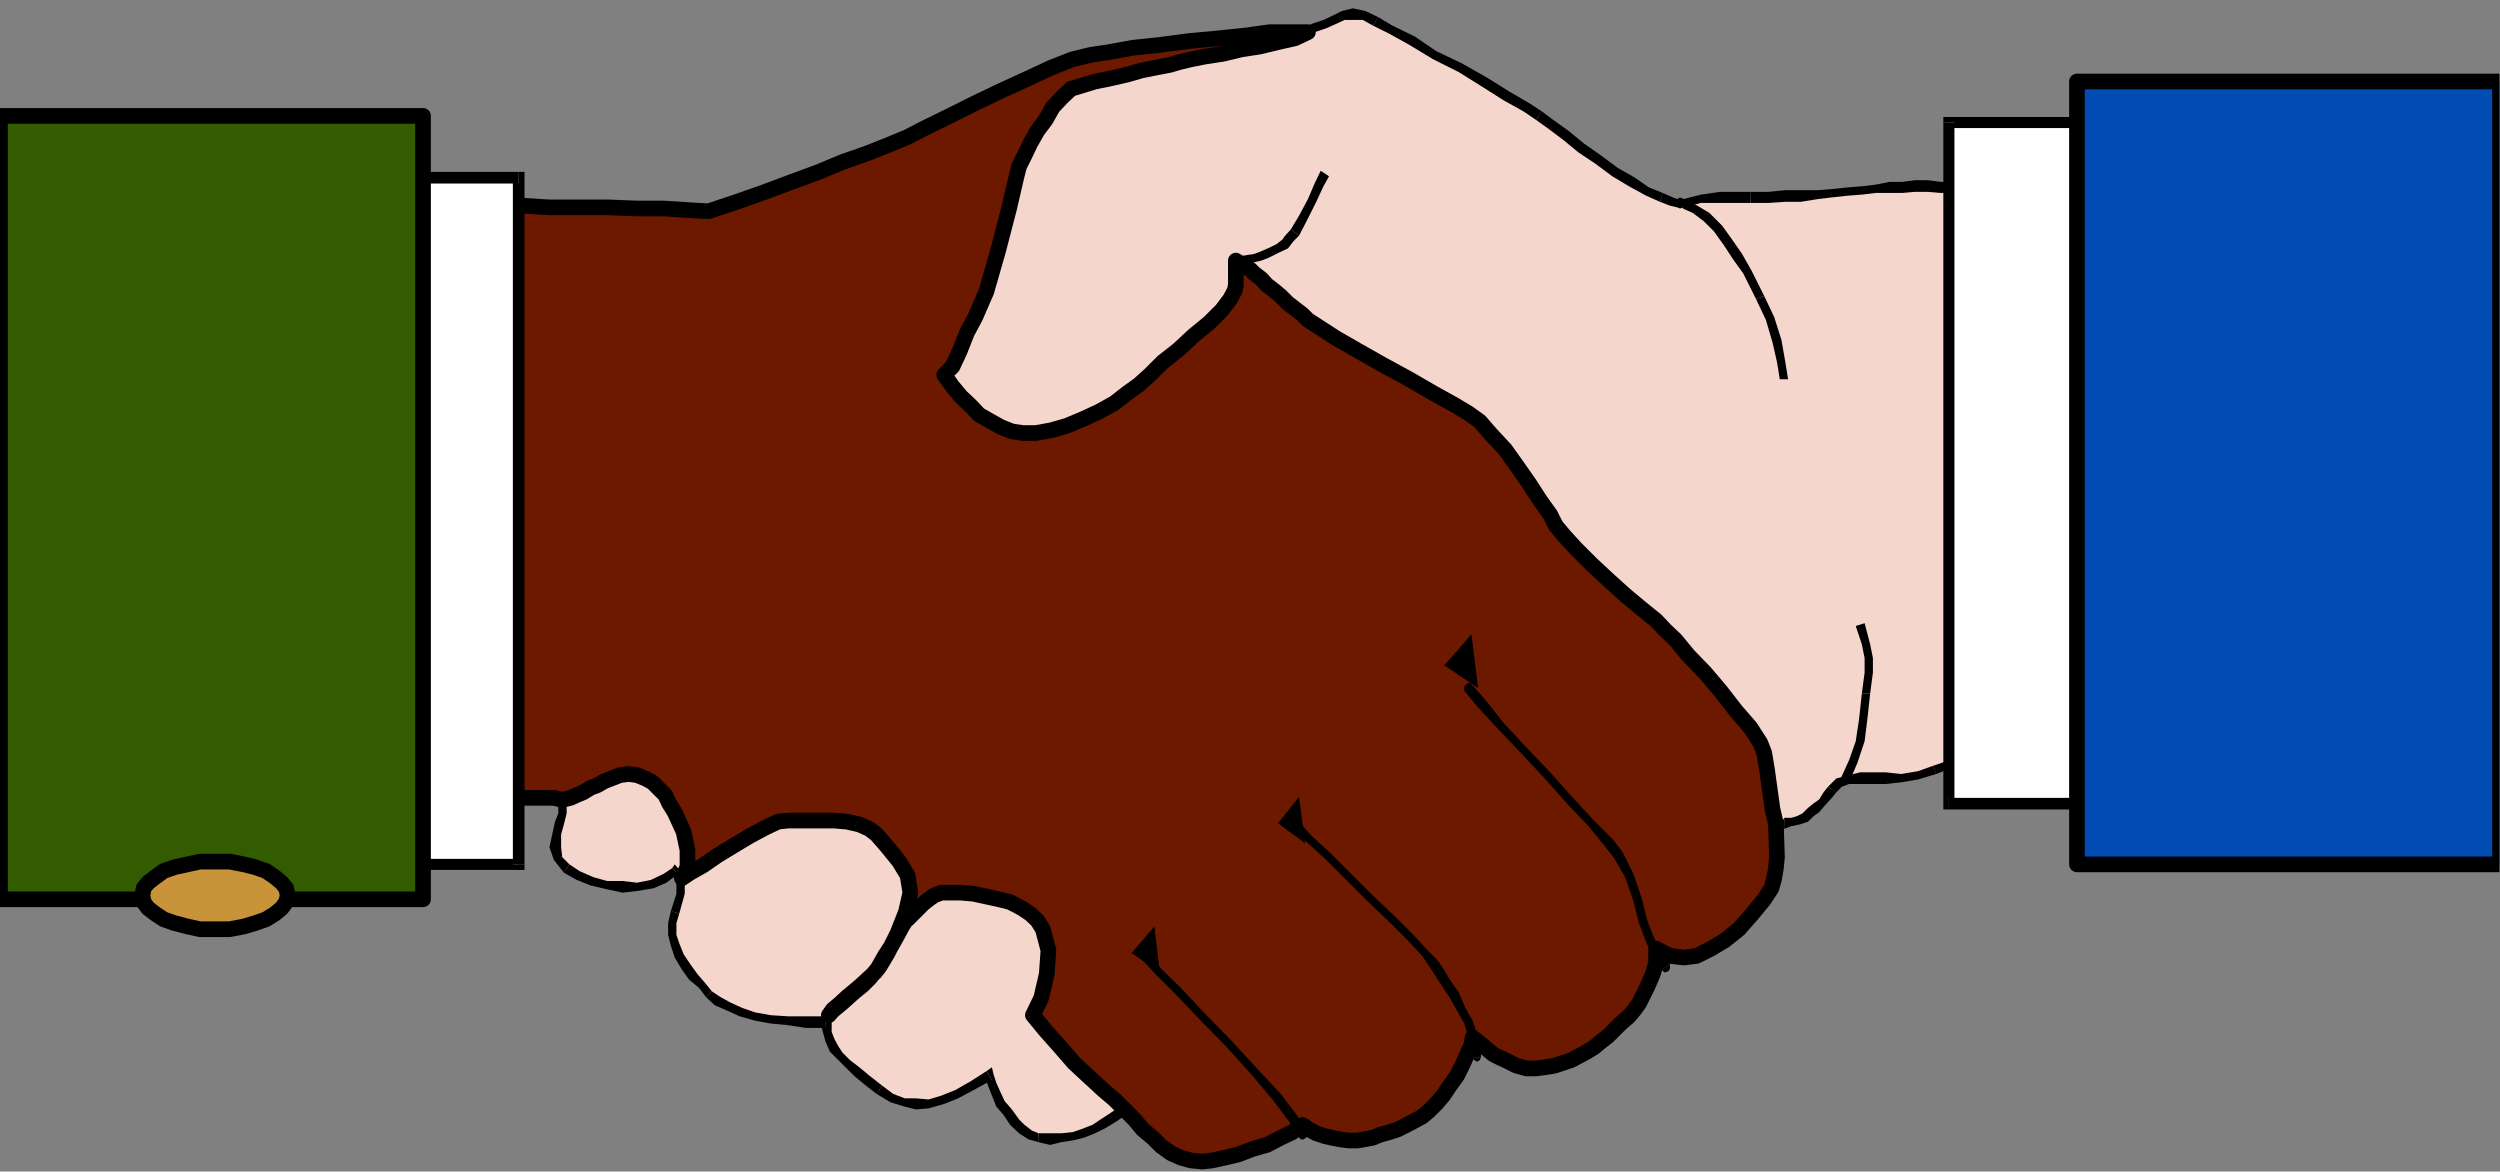 <?xml version="1.0" encoding="UTF-8" standalone="no"?>
<svg
   xmlns:ooo="http://xml.openoffice.org/svg/export"
   xmlns:dc="http://purl.org/dc/elements/1.1/"
   xmlns:cc="http://creativecommons.org/ns#"
   xmlns:rdf="http://www.w3.org/1999/02/22-rdf-syntax-ns#"
   xmlns:svg="http://www.w3.org/2000/svg"
   xmlns="http://www.w3.org/2000/svg"
   xmlns:sodipodi="http://sodipodi.sourceforge.net/DTD/sodipodi-0.dtd"
   xmlns:inkscape="http://www.inkscape.org/namespaces/inkscape"
   version="1.2"
   width="45.09mm"
   height="21.13mm"
   viewBox="0 0 4509 2113"
   preserveAspectRatio="xMidYMid"
   xml:space="preserve"
   id="svg241"
   sodipodi:docname="handshk1.svg"
   style="fill-rule:evenodd;stroke-width:28.222;stroke-linejoin:round"
   inkscape:version="0.92.5 (2060ec1f9f, 2020-04-08)"><rect x="0" y="0" width="4509" height="2113" fill="#808080" stroke="none"/><sodipodi:namedview
   pagecolor="#ffffff"
   bordercolor="#666666"
   borderopacity="1"
   objecttolerance="10"
   gridtolerance="10"
   guidetolerance="10"
   inkscape:pageopacity="0"
   inkscape:pageshadow="2"
   inkscape:window-width="664"
   inkscape:window-height="487"
   id="namedview243"
   showgrid="false"
   inkscape:zoom="0.2102413"
   inkscape:cx="85.228347"
   inkscape:cy="39.911809"
   inkscape:window-x="0"
   inkscape:window-y="0"
   inkscape:window-maximized="0"
   inkscape:current-layer="svg241" />
 <defs
   class="ClipPathGroup"
   id="defs8">
  <clipPath
   id="presentation_clip_path"
   clipPathUnits="userSpaceOnUse">
   <rect
   x="0"
   y="0"
   width="21000"
   height="29700"
   id="rect2" />
  </clipPath>
  <clipPath
   id="presentation_clip_path_shrink"
   clipPathUnits="userSpaceOnUse">
   <rect
   x="21"
   y="29"
   width="20958"
   height="29641"
   id="rect5" />
  </clipPath>
 </defs>
 <defs
   class="TextShapeIndex"
   id="defs12">
  <g
   ooo:slide="id1"
   ooo:id-list="id3"
   id="g10" />
 </defs>
 <defs
   class="EmbeddedBulletChars"
   id="defs44">
  <g
   id="bullet-char-template-57356"
   transform="matrix(4.8828125e-4,0,0,-4.8828125e-4,0,0)">
   <path
   d="M 580,1141 1163,571 580,0 -4,571 Z"
   id="path14"
   inkscape:connector-curvature="0" />
  </g>
  <g
   id="bullet-char-template-57354"
   transform="matrix(4.8828125e-4,0,0,-4.8828125e-4,0,0)">
   <path
   d="M 8,1128 H 1137 V 0 H 8 Z"
   id="path17"
   inkscape:connector-curvature="0" />
  </g>
  <g
   id="bullet-char-template-10146"
   transform="matrix(4.8828125e-4,0,0,-4.8828125e-4,0,0)">
   <path
   d="M 174,0 602,739 174,1481 1456,739 Z M 1358,739 309,1346 659,739 Z"
   id="path20"
   inkscape:connector-curvature="0" />
  </g>
  <g
   id="bullet-char-template-10132"
   transform="matrix(4.8828125e-4,0,0,-4.8828125e-4,0,0)">
   <path
   d="M 2015,739 1276,0 H 717 l 543,543 H 174 v 393 h 1086 l -543,545 h 557 z"
   id="path23"
   inkscape:connector-curvature="0" />
  </g>
  <g
   id="bullet-char-template-10007"
   transform="matrix(4.8828125e-4,0,0,-4.8828125e-4,0,0)">
   <path
   d="m 0,-2 c -7,16 -16,29 -25,39 l 381,530 c -94,256 -141,385 -141,387 0,25 13,38 40,38 9,0 21,-2 34,-5 21,4 42,12 65,25 l 27,-13 111,-251 280,301 64,-25 24,25 c 21,-10 41,-24 62,-43 C 886,937 835,863 770,784 769,783 710,716 594,584 L 774,223 c 0,-27 -21,-55 -63,-84 l 16,-20 C 717,90 699,76 672,76 641,76 570,178 457,381 L 164,-76 c -22,-34 -53,-51 -92,-51 -42,0 -63,17 -64,51 -7,9 -10,24 -10,44 0,9 1,19 2,30 z"
   id="path26"
   inkscape:connector-curvature="0" />
  </g>
  <g
   id="bullet-char-template-10004"
   transform="matrix(4.8828125e-4,0,0,-4.8828125e-4,0,0)">
   <path
   d="M 285,-33 C 182,-33 111,30 74,156 52,228 41,333 41,471 c 0,78 14,145 41,201 34,71 87,106 158,106 53,0 88,-31 106,-94 l 23,-176 c 8,-64 28,-97 59,-98 l 735,706 c 11,11 33,17 66,17 42,0 63,-15 63,-46 V 965 c 0,-36 -10,-64 -30,-84 L 442,47 C 390,-6 338,-33 285,-33 Z"
   id="path29"
   inkscape:connector-curvature="0" />
  </g>
  <g
   id="bullet-char-template-9679"
   transform="matrix(4.8828125e-4,0,0,-4.8828125e-4,0,0)">
   <path
   d="M 813,0 C 632,0 489,54 383,161 276,268 223,411 223,592 c 0,181 53,324 160,431 106,107 249,161 430,161 179,0 323,-54 432,-161 108,-107 162,-251 162,-431 0,-180 -54,-324 -162,-431 C 1136,54 992,0 813,0 Z"
   id="path32"
   inkscape:connector-curvature="0" />
  </g>
  <g
   id="bullet-char-template-8226"
   transform="matrix(4.8828125e-4,0,0,-4.8828125e-4,0,0)">
   <path
   d="m 346,457 c -73,0 -137,26 -191,78 -54,51 -81,114 -81,188 0,73 27,136 81,188 54,52 118,78 191,78 73,0 134,-26 185,-79 51,-51 77,-114 77,-187 0,-75 -25,-137 -76,-188 -50,-52 -112,-78 -186,-78 z"
   id="path35"
   inkscape:connector-curvature="0" />
  </g>
  <g
   id="bullet-char-template-8211"
   transform="matrix(4.8828125e-4,0,0,-4.8828125e-4,0,0)">
   <path
   d="M -4,459 H 1135 V 606 H -4 Z"
   id="path38"
   inkscape:connector-curvature="0" />
  </g>
  <g
   id="bullet-char-template-61548"
   transform="matrix(4.8828125e-4,0,0,-4.8828125e-4,0,0)">
   <path
   d="m 173,740 c 0,163 58,303 173,419 116,115 255,173 419,173 163,0 302,-58 418,-173 116,-116 174,-256 174,-419 0,-163 -58,-303 -174,-418 C 1067,206 928,148 765,148 601,148 462,206 346,322 231,437 173,577 173,740 Z"
   id="path41"
   inkscape:connector-curvature="0" />
  </g>
 </defs>
 <g
   id="g49"
   transform="translate(-8245,-13793)">
  <g
   id="id2"
   class="Master_Slide">
   <g
   id="bg-id2"
   class="Background" />
   <g
   id="bo-id2"
   class="BackgroundObjects" />
  </g>
 </g>
 <g
   class="SlideGroup"
   id="g239"
   transform="translate(-8245,-13793)">
  <g
   id="g237">
   <g
   id="container-id1">
    <g
   id="id1"
   class="Slide"
   clip-path="url(#presentation_clip_path)">
     <g
   class="Page"
   id="g233">
      <g
   class="Graphic"
   id="g231">
       <g
   id="id3">
        <rect
   class="BoundingBox"
   x="8245"
   y="13793"
   width="4509"
   height="2113"
   id="rect51"
   style="fill:none;stroke:none" />
        <defs
   id="defs56">
         <clipPath
   id="clip_path_1"
   clipPathUnits="userSpaceOnUse">
          <path
   d="m 8245,13793 h 4508 v 2112 H 8245 Z"
   id="path53"
   inkscape:connector-curvature="0" />
         </clipPath>
        </defs>
        <g
   clip-path="url(#clip_path_1)"
   id="g228">
         <path
   d="m 8431,14187 33,-2 38,-3 45,-3 46,-2 51,-5 53,-3 54,-2 56,-3 53,-2 h 51 l 51,-3 h 46 43 35 31 l 25,3 46,2 48,3 h 54 53 l 51,2 h 48 l 46,3 35,2 51,-17 51,-18 48,-18 49,-18 43,-18 43,-15 38,-15 36,-15 35,-18 41,-20 46,-23 48,-23 46,-21 43,-20 38,-15 33,-8 33,-5 44,-5 48,-8 53,-5 54,-7 48,-3 43,-5 h 33 l 26,-3 20,-7 20,-8 18,-7 15,-8 18,-3 20,3 21,10 28,15 38,21 40,25 46,23 43,25 41,26 36,20 23,16 20,15 28,20 28,23 30,20 31,23 30,18 28,18 26,10 17,8 11,2 h 5 7 l 11,-2 20,-5 35,-3 h 54 33 l 30,-3 h 28 l 31,-2 25,-3 28,-2 26,-3 25,-2 25,-3 h 23 l 23,-2 h 23 l 23,2 h 20 l 23,3 20,5 44,7 48,6 51,2 53,3 51,-3 48,-2 46,-6 41,-7 20,-5 28,-8 31,-8 33,-7 38,-8 40,-10 41,-8 41,-10 40,-7 38,-5 39,-8 35,-3 31,-2 25,-3 20,3 16,2 5,265 v 346 l -3,317 -2,176 h -41 l -41,-3 h -40 l -41,-2 -41,-3 -38,-2 -38,-3 -35,-2 -39,-3 -35,-2 h -33 -33 -33 -31 l -30,2 -28,5 -56,8 -56,2 -56,3 -51,2 h -51 l -48,6 -41,5 -35,12 -31,10 -30,6 h -28 -23 -23 l -20,2 -18,5 -13,13 -7,10 -11,13 -10,10 -10,8 -10,10 -13,5 -12,2 -13,3 -10,8 -3,10 v 10 l 3,-5 -3,25 v 28 l -8,28 -15,33 -23,28 -23,26 -25,20 -25,18 -26,10 -25,3 -26,-6 -22,-15 -3,41 -13,38 -20,33 -28,31 -28,25 -28,20 -23,16 -18,7 -15,5 -15,3 -18,2 h -20 l -21,-5 -25,-10 -28,-18 -30,-28 -6,28 -10,28 -17,28 -21,26 -23,23 -23,17 -20,16 -15,7 -15,5 -21,5 -23,6 h -22 -26 l -23,-6 -23,-7 -20,-15 -25,17 -28,16 -31,15 -33,10 -30,8 -28,2 h -26 l -18,-7 -12,-8 -13,-8 -10,-7 -10,-10 -11,-11 -12,-12 -13,-13 -18,-18 -18,13 -20,13 -18,10 -20,7 -18,5 -20,3 -20,3 -21,-3 -15,-5 -15,-10 -13,-13 -13,-18 -12,-15 -8,-18 -8,-18 -5,-15 -30,18 -28,15 -26,10 -25,8 h -23 l -20,-3 -23,-7 -23,-15 -23,-18 -18,-16 -17,-15 -13,-13 -10,-12 -8,-15 -5,-16 -3,-18 h -35 l -33,-2 -31,-3 -28,-5 -25,-7 -23,-10 -20,-11 -16,-12 -12,-16 -15,-15 -13,-18 -13,-20 -8,-20 -5,-18 v -21 l 5,-20 11,-33 v -23 l -8,-13 -3,-5 -17,13 -23,10 -28,5 h -26 l -28,-2 -27,-8 -26,-10 -20,-13 -15,-17 -6,-21 3,-23 5,-20 5,-18 v -15 l -5,-13 -18,-2 -33,2 -43,3 -56,5 -61,5 -61,5 -56,5 -51,3 -40,2 h -38 l -51,3 -59,2 -63,5 -61,5 -56,5 -46,6 -30,5 v -300 -367 -307 z"
   id="path58"
   inkscape:connector-curvature="0"
   style="fill:#f4d6cc;stroke:none" />
         <path
   d="m 9142,14154 v 0 l -25,-5 h -31 -35 -43 -46 l -51,3 h -51 l -53,5 -56,2 -54,3 -53,2 -51,5 -46,3 -45,2 -38,3 -33,2 v 16 l 33,-3 38,-2 45,-3 46,-2 51,-6 53,-2 54,-3 56,-2 h 53 51 l 51,-3 h 46 43 35 31 25 v 0 z"
   id="path60"
   inkscape:connector-curvature="0"
   style="fill:#000000;stroke:none" />
         <path
   d="m 9521,14167 h 2 l -35,-3 -46,-5 h -48 l -51,-2 h -53 -54 -48 l -46,-3 v 15 l 46,3 48,5 h 54 53 l 51,2 h 48 46 l 35,3 h 3 -3 v 3 l 3,-3 z"
   id="path62"
   inkscape:connector-curvature="0"
   style="fill:#000000;stroke:none" />
         <path
   d="m 9879,14032 v 0 l -35,15 -38,16 -44,15 -43,18 -48,17 -48,18 -51,18 -51,18 5,15 51,-18 51,-18 48,-17 48,-18 43,-18 44,-15 38,-15 35,-16 v 0 z"
   id="path64"
   inkscape:connector-curvature="0"
   style="fill:#000000;stroke:none" />
         <path
   d="m 10212,13885 v 0 l -35,7 -38,15 -44,21 -45,20 -49,23 -45,23 -41,20 -36,18 5,15 36,-18 41,-20 45,-23 49,-23 45,-20 44,-20 38,-16 30,-7 v 0 z"
   id="path66"
   inkscape:connector-curvature="0"
   style="fill:#000000;stroke:none" />
         <path
   d="m 10568,13844 v 0 l -33,2 -43,5 -48,3 -54,8 -53,5 -48,7 -44,5 -33,6 v 15 l 33,-5 44,-5 48,-8 53,-5 54,-8 48,-2 43,-5 33,2 v 0 z"
   id="path68"
   inkscape:connector-curvature="0"
   style="fill:#000000;stroke:none" />
         <path
   d="m 10731,13824 v 0 l -23,-11 -23,-5 -20,5 -16,8 -17,8 -21,7 -17,8 h -26 v 20 l 26,-5 22,-8 21,-7 18,-8 15,-7 h 15 18 l 18,10 v 0 z"
   id="path70"
   inkscape:connector-curvature="0"
   style="fill:#000000;stroke:none" />
         <path
   d="m 11026,13994 v 0 l -23,-15 -36,-21 -40,-25 -46,-26 -46,-22 -38,-26 -41,-20 -25,-15 -10,15 30,15 36,20 43,26 46,23 40,25 41,26 36,20 22,15 v 0 z"
   id="path72"
   inkscape:connector-curvature="0"
   style="fill:#000000;stroke:none" />
         <path
   d="m 11244,14141 v 0 l -25,-10 -26,-18 -30,-17 -31,-23 -30,-21 -28,-23 -28,-20 -20,-15 -11,15 21,15 28,21 28,23 30,20 31,23 30,18 31,17 25,11 v 0 z"
   id="path74"
   inkscape:connector-curvature="0"
   style="fill:#000000;stroke:none" />
         <path
   d="m 11402,14139 v 0 h -54 l -35,5 -20,5 -11,3 -7,-3 -5,3 -8,-3 -18,-8 -5,16 18,7 13,3 5,2 7,-2 11,-3 20,-5 h 35 54 v 0 z"
   id="path76"
   inkscape:connector-curvature="0"
   style="fill:#000000;stroke:none" />
         <path
   d="m 11808,14131 v 0 l -20,-5 -23,-5 h -20 l -23,-3 h -23 l -23,3 h -23 l -25,5 -25,3 -26,2 -28,3 -25,2 h -31 -28 l -30,3 h -33 v 20 h 33 l 30,-2 h 28 l 31,-5 25,-3 28,-3 26,-2 25,-3 h 25 23 l 23,-2 h 23 l 23,2 h 20 23 l 20,5 v 0 z"
   id="path78"
   inkscape:connector-curvature="0"
   style="fill:#000000;stroke:none" />
         <path
   d="m 12187,14131 h 3 l -41,8 -46,5 -48,2 h -51 -53 l -51,-2 -48,-5 -44,-8 v 15 l 44,8 48,5 51,3 53,5 51,-5 48,-3 46,-5 41,-8 h 2 z"
   id="path80"
   inkscape:connector-curvature="0"
   style="fill:#000000;stroke:none" />
         <path
   d="m 12713,14052 -5,-7 -18,-3 -20,-5 -25,5 -31,3 -35,2 -39,8 -38,5 -40,8 -41,10 -41,7 -40,11 -38,7 -33,8 -34,7 -27,8 -21,5 5,15 21,-5 28,-7 28,-8 33,-8 38,-7 40,-10 41,-8 41,-10 40,-8 38,-5 39,-7 35,-3 31,-3 h 25 20 l 13,3 -5,-8 h 15 v -5 l -5,-2 z"
   id="path82"
   inkscape:connector-curvature="0"
   style="fill:#000000;stroke:none" />
         <path
   d="m 12706,15166 10,-10 2,-176 3,-317 v -346 l -8,-265 h -15 l 3,265 v 346 l -3,317 -2,176 10,-10 v 20 h 10 v -10 z"
   id="path84"
   inkscape:connector-curvature="0"
   style="fill:#000000;stroke:none" />
         <path
   d="m 12129,15151 v 0 l 28,-5 h 30 31 33 33 33 35 l 39,2 35,3 38,2 38,3 41,2 41,6 h 40 l 41,2 h 41 v -20 h -41 l -41,-3 h -40 -41 l -41,-2 -38,-3 -38,-2 -35,-3 -39,-3 -35,-5 h -33 -33 -33 -31 l -30,5 -28,6 v 0 z"
   id="path86"
   inkscape:connector-curvature="0"
   style="fill:#000000;stroke:none" />
         <path
   d="m 11737,15189 v 0 l 33,-13 41,-5 48,-5 51,3 51,-5 56,-3 56,-3 56,-7 v -15 l -56,7 -56,3 -56,2 h -51 l -51,3 -48,5 -41,5 -38,13 v 0 z"
   id="path88"
   inkscape:connector-curvature="0"
   style="fill:#000000;stroke:none" />
         <path
   d="m 11557,15222 v 0 l 10,-10 13,-5 h 20 23 23 l 28,-3 30,-5 33,-10 -5,-15 -28,10 -30,5 -28,-3 h -23 -23 l -20,5 -23,6 -15,15 v 0 z"
   id="path90"
   inkscape:connector-curvature="0"
   style="fill:#000000;stroke:none" />
         <path
   d="m 11463,15286 v 2 l 13,-5 15,-3 15,-5 10,-10 10,-7 11,-13 12,-13 8,-10 -15,-10 -8,10 -8,13 -10,7 -10,8 -10,10 -10,5 -10,3 h -13 v 2 z"
   id="path92"
   inkscape:connector-curvature="0"
   style="fill:#000000;stroke:none" />
         <path
   d="m 11460,15301 h -15 l 13,2 v -7 l 2,-5 3,-5 v -16 l -18,10 -3,16 v 12 l 18,-7 h -15 z"
   id="path94"
   inkscape:connector-curvature="0"
   style="fill:#000000;stroke:none" />
         <path
   d="m 11435,15420 v 0 l 15,-35 8,-31 2,-28 v -25 h -15 l -5,25 2,28 -7,26 -15,30 v 0 z"
   id="path96"
   inkscape:connector-curvature="0"
   style="fill:#000000;stroke:none" />
         <path
   d="m 11239,15499 -13,8 26,15 28,8 25,-5 28,-11 28,-17 26,-23 25,-26 23,-28 -15,-10 -23,28 -21,26 -25,17 -23,18 -23,10 h -25 l -23,-2 -20,-15 -13,7 13,-7 -16,-16 3,23 z"
   id="path98"
   inkscape:connector-curvature="0"
   style="fill:#000000;stroke:none" />
         <path
   d="m 11074,15718 v 0 l 18,-8 25,-15 28,-20 28,-28 31,-31 20,-35 13,-41 2,-41 h -15 l -3,41 -12,35 -21,31 -25,30 -28,23 -28,21 -20,15 -18,8 v 0 z"
   id="path100"
   inkscape:connector-curvature="0"
   style="fill:#000000;stroke:none" />
         <path
   d="m 10909,15659 -16,5 31,31 30,18 26,10 23,5 h 20 l 18,-3 15,-2 18,-5 -5,-15 -13,5 -15,2 -18,3 h -20 l -18,-5 -25,-11 -26,-17 -30,-26 -16,5 16,-5 -16,-18 v 23 z"
   id="path102"
   inkscape:connector-curvature="0"
   style="fill:#000000;stroke:none" />
         <path
   d="m 10766,15840 v 0 l 18,-8 21,-15 22,-20 23,-23 23,-26 18,-30 10,-28 8,-31 h -21 l -2,26 -10,28 -18,25 -18,26 -23,22 -23,16 -20,15 -13,8 v 0 z"
   id="path104"
   inkscape:connector-curvature="0"
   style="fill:#000000;stroke:none" />
         <path
   d="m 10596,15827 -10,-2 23,17 23,8 25,5 26,3 22,-3 23,-5 23,-5 15,-5 -5,-15 -15,5 -18,5 -23,5 -22,-3 -26,3 -20,-5 -23,-8 -18,-13 -10,-2 10,2 -5,-7 -5,5 z"
   id="path106"
   inkscape:connector-curvature="0"
   style="fill:#000000;stroke:none" />
         <path
   d="m 10367,15888 v 0 l 23,8 26,2 28,-5 33,-7 33,-11 30,-15 31,-15 25,-18 -10,-15 -25,18 -26,15 -30,15 -33,10 -28,8 h -28 l -26,3 -13,-8 v 0 z"
   id="path108"
   inkscape:connector-curvature="0"
   style="fill:#000000;stroke:none" />
         <path
   d="m 10278,15802 -10,-3 18,18 13,13 12,12 11,11 10,12 10,8 13,8 12,7 10,-15 -12,-8 -13,-7 -10,-8 -10,-8 -10,-10 -13,-12 -13,-13 -18,-18 -10,-3 10,3 -5,-8 -5,5 z"
   id="path110"
   inkscape:connector-curvature="0"
   style="fill:#000000;stroke:none" />
         <path
   d="m 10118,15853 v 0 l 21,5 20,-5 20,-3 21,-5 20,-8 20,-10 21,-13 17,-12 -10,-16 -18,13 -20,13 -15,10 -21,8 -15,5 -20,2 h -20 -21 v 0 z"
   id="path112"
   inkscape:connector-curvature="0"
   style="fill:#000000;stroke:none" />
         <path
   d="m 10034,15741 -12,-5 5,15 7,18 8,20 13,15 12,18 16,15 17,11 18,5 v -16 l -12,-5 -13,-10 -10,-10 -13,-18 -13,-15 -7,-15 -8,-18 -5,-15 -13,-6 13,6 -3,-13 -10,7 z"
   id="path114"
   inkscape:connector-curvature="0"
   style="fill:#000000;stroke:none" />
         <path
   d="m 9826,15766 v 0 l 25,15 26,8 20,5 23,-2 28,-8 25,-10 28,-15 33,-18 -10,-16 -28,18 -28,16 -25,10 -23,7 -23,-2 h -20 l -21,-8 -20,-15 v 0 z"
   id="path116"
   inkscape:connector-curvature="0"
   style="fill:#000000;stroke:none" />
         <path
   d="m 9734,15647 -10,-11 5,18 5,18 8,18 13,13 12,12 18,18 18,15 23,18 10,-15 -23,-18 -18,-15 -17,-13 -13,-13 -8,-12 -7,-13 -5,-13 v -18 l -11,-10 11,10 v -10 h -11 z"
   id="path118"
   inkscape:connector-curvature="0"
   style="fill:#000000;stroke:none" />
         <path
   d="m 9518,15591 v 0 l 16,15 23,10 22,10 28,8 28,5 31,3 33,5 h 35 v -21 h -35 -33 l -31,-2 -28,-5 -23,-8 -22,-10 -18,-10 -15,-10 v 0 z"
   id="path120"
   inkscape:connector-curvature="0"
   style="fill:#000000;stroke:none" />
         <path
   d="m 9455,15436 v 0 l -5,22 v 21 l 5,20 7,21 13,22 13,18 18,15 12,16 11,-10 -13,-16 -13,-15 -13,-18 -12,-18 -8,-20 -5,-15 v -21 l 5,-17 v 0 z"
   id="path122"
   inkscape:connector-curvature="0"
   style="fill:#000000;stroke:none" />
         <path
   d="m 9468,15369 h -11 v 3 l 8,10 v 23 l -10,31 15,5 10,-36 v -23 l -7,-15 -5,-8 h -11 11 l -6,-7 -5,7 z"
   id="path124"
   inkscape:connector-curvature="0"
   style="fill:#000000;stroke:none" />
         <path
   d="m 9262,15367 v 0 l 23,13 25,10 30,7 28,6 26,-3 30,-5 23,-10 21,-16 -11,-10 -15,10 -23,11 -25,5 -26,-3 h -28 l -25,-7 -25,-11 -18,-12 v 0 z"
   id="path126"
   inkscape:connector-curvature="0"
   style="fill:#000000;stroke:none" />
         <path
   d="m 9236,15240 v 0 h 13 l 3,5 v 15 l -6,15 -5,23 -5,23 8,23 18,23 10,-15 -13,-13 -2,-18 v -23 l 5,-18 5,-20 v -15 l -8,-20 -23,-6 v 0 z"
   id="path128"
   inkscape:connector-curvature="0"
   style="fill:#000000;stroke:none" />
         <path
   d="m 8835,15270 v 0 l 40,-5 51,-2 56,-5 61,-5 61,-6 56,-5 43,-2 h 33 v -21 l -33,6 -43,2 -56,5 -61,5 -61,5 -56,5 -51,3 h -40 v 0 z"
   id="path130"
   inkscape:connector-curvature="0"
   style="fill:#000000;stroke:none" />
         <path
   d="m 8420,15291 11,7 30,-5 46,-5 56,-5 61,-5 63,-5 59,-3 h 51 38 v -20 h -38 l -51,5 -59,3 -63,5 -61,5 -56,5 -46,5 -30,5 10,8 h -21 v 10 l 11,-3 z"
   id="path132"
   inkscape:connector-curvature="0"
   style="fill:#000000;stroke:none" />
         <path
   d="m 8431,14179 -11,8 v 130 307 367 300 h 21 v -300 -367 -307 -130 l -10,8 v -16 h -11 v 8 z"
   id="path134"
   inkscape:connector-curvature="0"
   style="fill:#000000;stroke:none" />
         <path
   d="m 11412,14332 v 0 l 18,38 12,41 8,35 5,31 h 15 l -5,-31 -7,-40 -13,-41 -18,-38 v 0 z"
   id="path136"
   inkscape:connector-curvature="0"
   style="fill:#000000;stroke:none" />
         <path
   d="m 11280,14169 18,8 20,15 18,18 18,25 17,26 18,25 13,26 10,20 15,-5 -10,-20 -13,-26 -17,-30 -18,-26 -18,-25 -23,-23 -25,-15 -23,-8 z"
   id="path138"
   inkscape:connector-curvature="0"
   style="fill:#000000;stroke:none" />
         <path
   d="m 10588,14218 v 0 l 16,-31 15,-30 13,-28 10,-18 -15,-10 -11,23 -12,28 -16,30 -15,25 v 0 z"
   id="path140"
   inkscape:connector-curvature="0"
   style="fill:#000000;stroke:none" />
         <path
   d="m 10494,14268 v 0 l 13,-2 13,-3 13,-5 10,-5 10,-5 15,-7 10,-13 10,-10 -15,-11 -10,11 -5,7 -10,8 -10,5 -11,5 -12,5 -8,3 -13,2 v 0 z"
   id="path142"
   inkscape:connector-curvature="0"
   style="fill:#000000;stroke:none" />
         <path
   d="m 10512,14279 v 0 l -20,-16 -8,-2 -2,10 12,-3 v -15 l -17,3 -3,15 8,8 20,15 v 0 z"
   id="path144"
   inkscape:connector-curvature="0"
   style="fill:#000000;stroke:none" />
         <path
   d="m 10609,14363 v 0 l -10,-8 -13,-13 -13,-7 -12,-13 -13,-13 -13,-7 -10,-11 -13,-12 -10,15 13,8 10,10 13,12 12,8 13,13 13,12 12,8 11,13 v 0 z"
   id="path146"
   inkscape:connector-curvature="0"
   style="fill:#000000;stroke:none" />
         <path
   d="m 10899,14530 v 0 l -28,-15 -39,-20 -43,-26 -45,-25 -46,-25 -38,-23 -31,-21 -20,-12 -10,15 20,13 30,20 44,23 45,25 46,26 43,25 39,20 22,16 v 0 z"
   id="path148"
   inkscape:connector-curvature="0"
   style="fill:#000000;stroke:none" />
         <path
   d="m 11059,14736 v 3 l -10,-23 -18,-25 -21,-31 -20,-30 -23,-31 -28,-28 -20,-23 -20,-18 -11,16 21,12 20,23 23,28 23,31 20,30 20,31 18,25 10,18 v 3 z"
   id="path150"
   inkscape:connector-curvature="0"
   style="fill:#000000;stroke:none" />
         <path
   d="m 11254,14925 v 0 l -17,-18 -26,-23 -30,-26 -31,-25 -30,-28 -28,-28 -18,-23 -15,-18 -16,11 16,17 23,23 28,28 30,28 31,31 30,25 25,18 18,18 v 0 z"
   id="path152"
   inkscape:connector-curvature="0"
   style="fill:#000000;stroke:none" />
         <path
   d="m 11435,15151 v 0 l -8,-21 -18,-30 -25,-31 -28,-35 -30,-33 -31,-31 -23,-28 -18,-17 -10,10 18,17 23,28 30,31 26,33 28,36 25,30 18,26 8,15 v 0 z"
   id="path154"
   inkscape:connector-curvature="0"
   style="fill:#000000;stroke:none" />
         <path
   d="m 11458,15293 -5,-28 -5,-38 -8,-43 -5,-33 h -15 l 5,33 7,43 5,38 5,28 z"
   id="path156"
   inkscape:connector-curvature="0"
   style="fill:#000000;stroke:none" />
         <path
   d="m 11603,15044 v 0 l -5,46 -6,40 -12,34 -16,35 16,5 15,-35 13,-39 5,-40 5,-46 v 0 z"
   id="path158"
   inkscape:connector-curvature="0"
   style="fill:#000000;stroke:none" />
         <path
   d="m 11592,14922 11,33 5,25 v 26 l -5,38 h 15 l 5,-38 v -26 l -5,-25 -10,-38 z"
   id="path160"
   inkscape:connector-curvature="0"
   style="fill:#000000;stroke:none" />
         <path
   d="m 10273,15794 18,18 15,18 18,15 15,15 18,13 18,8 18,5 20,2 18,-2 23,-5 25,-6 26,-10 25,-7 25,-13 21,-10 18,-13 12,8 13,7 15,5 13,3 15,3 15,2 h 16 l 12,-2 16,-3 12,-5 18,-5 15,-5 16,-8 15,-8 13,-7 12,-10 13,-13 13,-15 12,-18 13,-18 10,-20 8,-18 8,-18 2,-13 10,8 10,8 8,7 10,8 10,5 11,5 10,5 10,5 18,5 h 17 l 16,-2 18,-3 15,-5 15,-5 15,-8 13,-7 13,-8 12,-10 13,-10 13,-13 10,-10 15,-13 10,-12 8,-11 15,-30 10,-23 6,-20 v -26 l 25,13 25,3 23,-3 26,-13 25,-15 25,-20 23,-26 23,-28 13,-20 5,-18 3,-18 2,-20 -2,-61 -6,-25 -5,-36 -5,-36 -5,-30 -7,-18 -18,-28 -26,-30 -28,-36 -28,-33 -30,-31 -23,-28 -18,-17 -17,-18 -26,-21 -30,-25 -31,-28 -30,-28 -28,-28 -21,-23 -15,-18 -10,-20 -18,-25 -20,-31 -21,-30 -22,-31 -26,-28 -20,-23 -21,-15 -25,-15 -38,-21 -43,-25 -46,-25 -46,-26 -40,-23 -31,-20 -20,-13 -10,-10 -13,-10 -13,-10 -13,-13 -12,-10 -13,-10 -10,-11 -13,-10 -7,-7 -8,-5 -5,-3 -13,-8 v 23 13 8 l -2,10 -8,15 -15,20 -23,23 -28,23 -28,26 -28,22 -23,23 -20,18 -21,15 -23,18 -27,15 -28,13 -31,13 -28,8 -28,5 h -23 l -20,-3 -20,-8 -18,-10 -21,-12 -15,-16 -18,-17 -15,-18 -15,-21 15,-15 13,-28 13,-33 15,-28 20,-46 21,-73 20,-77 13,-56 5,-20 10,-20 10,-21 13,-23 15,-20 13,-23 17,-18 16,-15 17,-5 26,-8 25,-5 31,-7 28,-8 25,-5 26,-5 17,-5 21,-5 25,-5 33,-5 33,-8 33,-5 33,-8 31,-7 23,-11 h -36 -33 l -43,6 -48,5 -54,5 -53,7 -48,5 -44,8 -33,5 -33,8 -38,15 -43,20 -46,21 -48,23 -46,23 -41,20 -35,18 -36,15 -38,15 -43,15 -43,18 -49,18 -48,18 -51,18 -51,17 -35,-2 -46,-3 h -48 l -51,-2 h -53 -54 l -48,-3 -46,-2 -25,-3 h -31 -35 -43 -46 l -51,3 h -51 l -53,2 -56,3 -54,2 -53,3 -51,5 -46,2 -45,3 -38,3 -33,2 v 130 307 367 300 l 30,-5 46,-6 56,-5 61,-5 63,-5 59,-2 51,-3 h 38 38 l 48,-5 56,-2 56,-8 58,-5 51,-3 43,-5 h 31 13 15 l 13,3 h 5 l 12,-3 11,-5 12,-5 13,-8 13,-5 12,-7 13,-5 15,-6 16,-2 15,2 15,6 13,7 10,10 13,13 7,15 10,16 16,35 7,33 v 31 l -10,20 15,-10 23,-13 26,-18 28,-17 30,-18 28,-15 23,-11 18,-2 h 15 20 23 26 l 23,2 22,5 18,8 13,10 20,23 21,26 15,25 5,31 -8,35 -15,38 -18,36 -15,25 -8,10 -12,11 -13,12 -13,11 -12,10 -13,12 -13,11 -7,10 7,-8 18,-15 20,-18 16,-13 12,-12 15,-18 13,-23 13,-20 10,-18 8,-15 7,-11 3,-2 10,-10 10,-10 8,-8 10,-8 10,-7 13,-5 h 15 20 l 23,2 23,5 23,5 20,5 21,11 15,10 13,12 10,16 10,38 -3,43 -10,43 -15,31 23,28 25,28 26,30 28,26 25,23 20,17 13,13 z"
   id="path162"
   inkscape:connector-curvature="0"
   style="fill:#6d1900;stroke:none" />
         <path
   d="m 10273,15794 v 0 l 18,18 15,18 18,15 15,15 18,13 18,8 18,5 20,2 v 0 l 18,-2 23,-5 25,-6 26,-10 25,-7 25,-13 21,-10 18,-13 v 0 l 12,8 13,7 15,5 13,3 15,3 15,2 h 16 l 12,-2 v 0 l 16,-3 12,-5 18,-5 15,-5 16,-8 15,-8 13,-7 12,-10 v 0 l 13,-13 13,-15 12,-18 13,-18 10,-20 8,-18 8,-18 2,-13 v 0 l 10,8 10,8 8,7 10,8 10,5 11,5 10,5 10,5 v 0 l 18,5 h 17 l 16,-2 18,-3 v 0 l 15,-5 15,-5 15,-8 13,-7 13,-8 12,-10 13,-10 13,-13 v 0 l 10,-10 15,-13 10,-12 8,-11 v 0 l 15,-30 10,-23 6,-20 v -26 0 l 25,13 25,3 23,-3 26,-13 25,-15 25,-20 23,-26 23,-28 v 0 l 13,-20 5,-18 3,-18 2,-20 -2,-61 v 0 l -6,-25 -5,-36 -5,-36 -5,-30 v 0 l -7,-18 -18,-28 -26,-30 -28,-36 -28,-33 -30,-31 -23,-28 -18,-17 v 0 l -17,-18 -26,-21 -30,-25 -31,-28 -30,-28 -28,-28 -21,-23 -15,-18 v 0 l -10,-20 -18,-25 -20,-31 -21,-30 -22,-31 -26,-28 -20,-23 -21,-15 v 0 l -25,-15 -38,-21 -43,-25 -46,-25 -46,-26 -40,-23 -31,-20 -20,-13 v 0 l -10,-10 -13,-10 -13,-10 -13,-13 -12,-10 -13,-10 -10,-11 -13,-10 v 0 l -7,-7 -8,-5 -5,-3 -13,-8 v 0 23 13 8 l -2,10 v 0 l -8,15 -15,20 -23,23 -28,23 -28,26 -28,22 -23,23 -20,18 v 0 l -21,15 -23,18 -27,15 -28,13 -31,13 -28,8 -28,5 h -23 v 0 l -20,-3 -20,-8 -18,-10 -21,-12 -15,-16 -18,-17 -15,-18 -15,-21 v 0 l 15,-15 13,-28 13,-33 15,-28 v 0 l 20,-46 21,-73 20,-77 13,-56 v 0 l 5,-20 10,-20 10,-21 13,-23 15,-20 13,-23 17,-18 16,-15 v 0 l 17,-5 26,-8 25,-5 31,-7 28,-8 25,-5 26,-5 17,-5 v 0 l 21,-5 25,-5 33,-5 33,-8 33,-5 33,-8 31,-7 23,-11 h -36 v 0 h -33 l -43,6 -48,5 -54,5 -53,7 -48,5 -44,8 -33,5 v 0 l -33,8 -38,15 -43,20 -46,21 -48,23 -46,23 -41,20 -35,18 v 0 l -36,15 -38,15 -43,15 -43,18 -49,18 -48,18 -51,18 -51,17 v 0 l -35,-2 -46,-3 h -48 l -51,-2 h -53 -54 l -48,-3 -46,-2 v 0 l -25,-3 h -31 -35 -43 -46 l -51,3 h -51 l -53,2 -56,3 -54,2 -53,3 -51,5 -46,2 -45,3 -38,3 -33,2 v 0 130 307 367 300 0 l 30,-5 46,-6 56,-5 61,-5 63,-5 59,-2 51,-3 h 38 v 0 h 38 l 48,-5 56,-2 56,-8 58,-5 51,-3 43,-5 h 31 v 0 h 13 15 l 13,3 h 5 v 0 l 12,-3 11,-5 12,-5 13,-8 13,-5 12,-7 13,-5 15,-6 v 0 l 16,-2 15,2 15,6 13,7 10,10 13,13 7,15 10,16 v 0 l 16,35 7,33 v 31 l -10,20 v 0 l 15,-10 23,-13 26,-18 28,-17 30,-18 28,-15 23,-11 18,-2 v 0 h 15 20 23 26 l 23,2 22,5 18,8 13,10 v 0 l 20,23 21,26 15,25 5,31 v 0 l -8,35 -15,38 -18,36 -15,25 v 0 l -8,10 -12,11 -13,12 -13,11 -12,10 -13,12 -13,11 -7,10 v 0 l 7,-8 18,-15 20,-18 16,-13 v 0 l 12,-12 15,-18 13,-23 13,-20 v 0 l 10,-18 8,-15 7,-11 3,-2 v 0 l 10,-10 10,-10 8,-8 10,-8 10,-7 13,-5 h 15 20 v 0 l 23,2 23,5 23,5 20,5 21,11 15,10 13,12 10,16 v 0 l 10,38 -3,43 -10,43 -15,31 v 0 l 23,28 25,28 26,30 28,26 25,23 20,17 13,13 z"
   id="path164"
   inkscape:connector-curvature="0"
   style="fill:none;stroke:#000000" />
         <path
   d="m 10901,15029 -5,-5 -5,2 -5,5 v 8 z"
   id="path166"
   inkscape:connector-curvature="0"
   style="fill:#000000;stroke:none" />
         <path
   d="m 11171,15329 v 0 l -18,-23 -33,-33 -38,-41 -41,-46 -43,-45 -41,-44 -30,-38 -26,-30 -15,10 25,30 36,39 41,43 43,46 40,45 39,41 27,33 18,23 v 0 z"
   id="path168"
   inkscape:connector-curvature="0"
   style="fill:#000000;stroke:none" />
         <path
   d="m 11226,15479 v 0 l -10,-26 -10,-40 -15,-44 -20,-40 -16,10 21,36 15,43 10,40 10,26 v 0 z"
   id="path170"
   inkscape:connector-curvature="0"
   style="fill:#000000;stroke:none" />
         <path
   d="m 11257,15532 -5,-7 -10,-16 -10,-17 -6,-13 -15,5 5,13 10,17 11,21 5,7 z"
   id="path172"
   inkscape:connector-curvature="0"
   style="fill:#000000;stroke:none" />
         <path
   d="m 11242,15542 5,5 7,-2 3,-5 v -8 z"
   id="path174"
   inkscape:connector-curvature="0"
   style="fill:#000000;stroke:none" />
         <path
   d="m 10586,15842 5,6 h 5 l 5,-3 v -8 z"
   id="path176"
   inkscape:connector-curvature="0"
   style="fill:#000000;stroke:none" />
         <path
   d="m 10306,15525 23,25 36,36 43,45 48,49 46,51 38,45 31,41 15,25 15,-5 -15,-30 -31,-41 -43,-46 -46,-50 -48,-49 -43,-46 -36,-35 -23,-26 z"
   id="path178"
   inkscape:connector-curvature="0"
   style="fill:#000000;stroke:none" />
         <path
   d="m 10316,15514 -5,-2 -2,2 -3,6 v 5 z"
   id="path180"
   inkscape:connector-curvature="0"
   style="fill:#000000;stroke:none" />
         <path
   d="m 10901,15700 3,5 5,3 5,-3 2,-5 z"
   id="path182"
   inkscape:connector-curvature="0"
   style="fill:#000000;stroke:none" />
         <path
   d="m 10822,15535 v 0 l 10,15 13,20 15,23 13,23 13,23 7,23 8,20 v 18 h 15 v -18 l -7,-25 -8,-23 -13,-23 -12,-28 -16,-23 -12,-20 -10,-15 v 0 z"
   id="path184"
   inkscape:connector-curvature="0"
   style="fill:#000000;stroke:none" />
         <path
   d="m 10576,15283 25,28 36,33 38,38 38,38 38,36 33,33 26,28 12,18 16,-10 -18,-18 -26,-28 -33,-33 -38,-36 -38,-38 -38,-38 -36,-33 -25,-28 z"
   id="path186"
   inkscape:connector-curvature="0"
   style="fill:#000000;stroke:none" />
         <path
   d="m 10586,15273 -5,-3 -3,3 -2,5 v 5 z"
   id="path188"
   inkscape:connector-curvature="0"
   style="fill:#000000;stroke:none" />
         <path
   d="m 10899,14937 -49,56 61,41 z"
   id="path190"
   inkscape:connector-curvature="0"
   style="fill:#000000;stroke:none" />
         <path
   d="m 10588,15230 -38,48 49,36 z"
   id="path192"
   inkscape:connector-curvature="0"
   style="fill:#000000;stroke:none" />
         <path
   d="m 10327,15464 -41,48 51,35 z"
   id="path194"
   inkscape:connector-curvature="0"
   style="fill:#000000;stroke:none" />
         <path
   d="m 12238,15242 v -1228 h -478 v 1228 z"
   id="path196"
   inkscape:connector-curvature="0"
   style="fill:#ffffff;stroke:none" />
         <path
   d="m 12238,14024 -10,-10 v 1228 h 20 v -1228 l -10,-10 10,10 v -10 h -10 z"
   id="path198"
   inkscape:connector-curvature="0"
   style="fill:#000000;stroke:none" />
         <path
   d="m 11770,14014 -10,10 h 478 v -20 h -478 l -10,10 10,-10 h -10 v 10 z"
   id="path200"
   inkscape:connector-curvature="0"
   style="fill:#000000;stroke:none" />
         <path
   d="m 11760,15232 10,10 v -1228 h -20 v 1228 l 10,11 -10,-11 v 11 h 10 z"
   id="path202"
   inkscape:connector-curvature="0"
   style="fill:#000000;stroke:none" />
         <path
   d="m 12228,15242 10,-10 h -478 v 21 h 478 l 10,-11 -10,11 h 10 v -11 z"
   id="path204"
   inkscape:connector-curvature="0"
   style="fill:#000000;stroke:none" />
         <path
   d="m 12754,15352 v -1412 h -763 v 1412 z"
   id="path206"
   inkscape:connector-curvature="0"
   style="fill:#004cb2;stroke:none" />
         <path
   d="m 12754,15352 v -1412 h -763 v 1412 z"
   id="path208"
   inkscape:connector-curvature="0"
   style="fill:none;stroke:#000000" />
         <path
   d="m 9180,15352 v -1239 h -221 v 1239 z"
   id="path210"
   inkscape:connector-curvature="0"
   style="fill:#ffffff;stroke:none" />
         <path
   d="m 9180,14124 -10,-11 v 1239 h 21 v -1239 l -11,-10 11,10 v -10 h -11 z"
   id="path212"
   inkscape:connector-curvature="0"
   style="fill:#000000;stroke:none" />
         <path
   d="m 8969,14113 -10,11 h 221 v -21 h -221 l -10,10 10,-10 h -10 v 10 z"
   id="path214"
   inkscape:connector-curvature="0"
   style="fill:#000000;stroke:none" />
         <path
   d="m 8959,15342 10,10 v -1239 h -20 v 1239 l 10,10 -10,-10 v 10 h 10 z"
   id="path216"
   inkscape:connector-curvature="0"
   style="fill:#000000;stroke:none" />
         <path
   d="m 9170,15352 10,-10 h -221 v 20 h 221 l 11,-10 -11,10 h 11 v -10 z"
   id="path218"
   inkscape:connector-curvature="0"
   style="fill:#000000;stroke:none" />
         <path
   d="m 9008,15415 v -1413 h -763 v 1413 z"
   id="path220"
   inkscape:connector-curvature="0"
   style="fill:#335b00;stroke:none" />
         <path
   d="m 9008,15415 v -1413 h -763 v 1413 z"
   id="path222"
   inkscape:connector-curvature="0"
   style="fill:none;stroke:#000000" />
         <path
   d="m 8634,15469 h 25 l 26,-5 20,-6 20,-7 16,-10 12,-10 8,-11 3,-12 -3,-13 -8,-10 -12,-10 -16,-11 -20,-7 -20,-5 -26,-5 h -25 -28 l -23,5 -23,5 -20,7 -15,11 -13,10 -8,10 -2,13 2,12 8,11 13,10 15,10 20,7 23,6 23,5 z"
   id="path224"
   inkscape:connector-curvature="0"
   style="fill:#c9933a;stroke:none" />
         <path
   d="m 8634,15469 v 0 h 25 l 26,-5 20,-6 20,-7 16,-10 12,-10 8,-11 3,-12 v 0 l -3,-13 -8,-10 -12,-10 -16,-11 -20,-7 -20,-5 -26,-5 h -25 v 0 h -28 l -23,5 -23,5 -20,7 -15,11 -13,10 -8,10 -2,13 v 0 l 2,12 8,11 13,10 15,10 20,7 23,6 23,5 z"
   id="path226"
   inkscape:connector-curvature="0"
   style="fill:none;stroke:#000000" />
        </g>
       </g>
      </g>
     </g>
    </g>
   </g>
  </g>
 </g>
</svg>